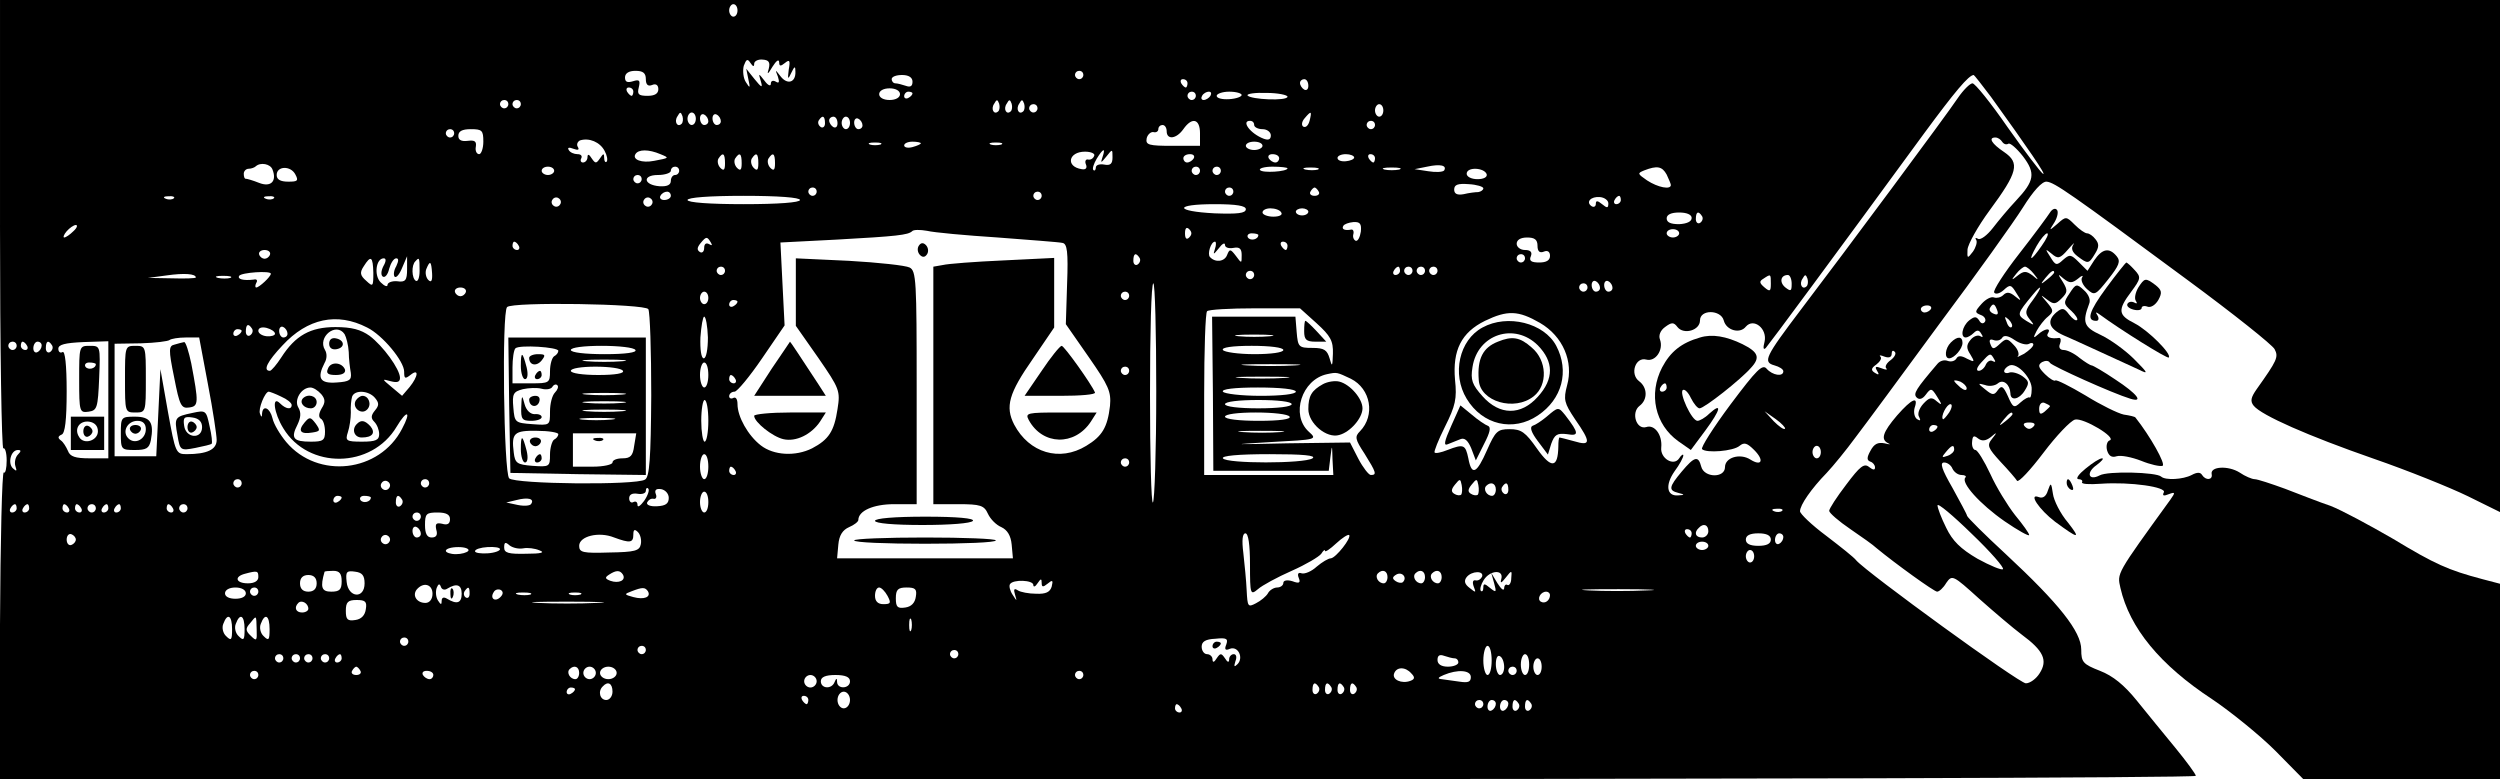<?xml version="1.0" standalone="no"?>
<!DOCTYPE svg PUBLIC "-//W3C//DTD SVG 20010904//EN"
 "http://www.w3.org/TR/2001/REC-SVG-20010904/DTD/svg10.dtd">
<svg version="1.0" xmlns="http://www.w3.org/2000/svg"
 width="600pt" height="187pt" viewBox="0 0 600 187"
 preserveAspectRatio="xMidYMid meet">

<g transform="translate(0,187) scale(0.1,-0.1)"
fill="#000000" stroke="none">
<path d="M0 1329 c0 -297 4 -538 8 -535 4 2 8 -10 8 -29 0 -19 -3 -32 -7 -29
-4 2 -8 -162 -9 -366 l0 -370 2635 0 c1449 0 2635 3 2635 8 0 4 -22 34 -49 67
-27 33 -69 84 -93 114 -30 37 -57 59 -88 71 -41 16 -45 21 -45 51 0 43 -53
110 -181 229 -51 47 -92 88 -93 92 0 3 -17 34 -35 67 -26 45 -31 61 -20 61 8
0 17 -7 20 -15 4 -8 13 -15 22 -15 8 0 12 -3 9 -6 -12 -12 35 -64 94 -105 32
-22 59 -37 59 -33 0 4 -15 25 -34 48 -18 23 -45 67 -59 98 -15 32 -31 58 -36
58 -5 0 -9 9 -8 19 1 15 4 17 14 9 9 -7 18 -7 31 3 15 13 16 12 3 -4 -13 -16
-10 -22 20 -55 19 -20 37 -41 40 -46 4 -4 32 26 63 67 31 41 65 77 76 80 20 5
102 -44 83 -50 -6 -2 -9 -13 -6 -24 4 -13 11 -18 23 -14 10 3 36 -2 59 -11 22
-9 45 -14 51 -12 9 3 -30 72 -65 116 -1 2 -14 5 -28 7 -14 3 -55 23 -92 46
-37 22 -69 38 -72 36 -2 -3 -14 4 -25 15 -16 16 -18 22 -7 29 8 4 16 4 19 -2
6 -8 150 -73 193 -86 33 -10 16 12 -36 46 -28 19 -54 34 -57 34 -3 0 -16 8
-29 18 -13 11 -30 19 -38 19 -9 0 -13 6 -9 15 3 8 2 14 -2 14 -20 -3 -33 2
-27 11 9 14 -8 12 -24 -3 -11 -10 -12 -8 -3 9 6 11 18 27 27 34 14 12 14 15
-2 34 -17 20 -17 20 0 7 16 -12 20 -12 35 3 14 14 15 19 3 39 -13 20 -13 21 2
8 14 -11 20 -11 34 0 9 8 14 9 10 3 -4 -6 2 -19 12 -28 18 -16 20 -15 51 24
26 33 30 43 20 55 -18 22 -35 18 -54 -10 l-16 -25 -21 21 c-19 19 -22 19 -38
5 -15 -14 -18 -13 -30 7 -13 20 -13 21 3 8 15 -13 20 -12 39 10 12 14 18 19
13 12 -6 -9 -3 -18 10 -28 25 -19 27 -19 42 6 10 16 10 24 1 35 -6 8 -15 14
-20 14 -5 0 -18 9 -30 21 -20 20 -21 20 -41 2 -21 -18 -21 -18 -7 4 7 12 10
26 5 30 -4 4 -11 1 -16 -7 -5 -8 -38 -53 -74 -99 -36 -46 -63 -88 -60 -93 3
-5 13 -3 23 6 15 14 18 13 30 -7 13 -20 13 -21 -3 -8 -12 10 -20 11 -28 3 -6
-6 -16 -8 -22 -6 -7 3 -20 -4 -30 -15 -17 -19 -17 -21 -2 -27 9 -3 13 -11 10
-16 -4 -6 -10 -5 -14 3 -7 10 -11 10 -24 0 -17 -14 -22 -41 -8 -41 4 0 13 5
19 11 8 8 13 7 18 -2 5 -7 4 -10 -2 -6 -6 4 -17 0 -24 -9 -10 -12 -10 -20 0
-35 11 -18 10 -19 -8 -10 -14 8 -22 8 -26 0 -4 -6 -13 -8 -21 -5 -8 3 -18 0
-24 -7 -52 -61 -59 -72 -50 -81 6 -6 14 -4 22 7 12 16 14 16 27 -5 13 -20 12
-22 -1 -11 -12 11 -18 9 -32 -6 -10 -11 -15 -25 -10 -32 4 -8 3 -10 -5 -5 -6
4 -9 16 -6 27 10 29 -6 23 -42 -18 -35 -41 -40 -58 -21 -67 7 -3 3 -3 -9 0
-16 3 -25 -1 -34 -18 -9 -16 -9 -23 0 -26 6 -2 11 -8 11 -14 0 -7 -5 -6 -14 1
-12 10 -22 2 -55 -42 -23 -30 -41 -58 -41 -63 0 -5 23 -25 51 -44 28 -19 56
-39 62 -45 46 -38 139 -105 146 -105 5 0 15 9 22 21 14 20 16 19 79 -38 36
-32 82 -71 102 -86 53 -39 63 -62 43 -93 -8 -13 -23 -24 -33 -24 -16 0 -382
266 -407 295 -5 7 -38 33 -72 59 -35 26 -63 53 -63 59 0 15 27 54 64 92 16 17
47 55 69 85 23 30 113 152 201 272 89 119 179 245 201 280 25 40 46 63 57 62
19 -2 54 -26 338 -236 110 -81 204 -156 209 -166 10 -19 6 -27 -43 -96 -14
-20 -16 -29 -7 -40 19 -23 130 -72 288 -127 81 -28 183 -69 226 -90 l77 -38 0
614 0 615 -3000 0 -3000 0 0 -541z m1770 516 c0 -8 -4 -15 -10 -15 -5 0 -10 7
-10 15 0 8 5 15 10 15 6 0 10 -7 10 -15z m40 -128 c0 6 9 11 20 10 15 -1 19
-6 15 -22 -5 -15 -2 -14 9 5 9 14 15 19 16 11 0 -10 3 -11 14 -2 11 9 13 6 9
-16 -3 -24 -2 -25 6 -8 8 17 10 17 10 3 1 -26 -19 -32 -35 -12 -14 18 -14 18
-7 0 4 -13 3 -17 -5 -12 -7 4 -12 2 -12 -5 0 -7 -7 -4 -15 7 -15 19 -15 19 -9
-1 5 -17 2 -16 -15 5 l-20 25 5 -25 c5 -22 4 -23 -6 -7 -6 9 -8 27 -5 39 6 16
9 18 16 7 6 -9 9 -10 9 -2z m-260 -37 c0 -13 5 -18 15 -14 9 4 15 0 15 -10 0
-11 -9 -16 -26 -16 -22 0 -25 4 -21 20 4 17 2 20 -14 15 -13 -4 -19 -2 -19 9
0 10 9 16 25 16 18 0 25 -5 25 -20z m1050 10 c0 -5 -4 -10 -10 -10 -5 0 -10 5
-10 10 0 6 5 10 10 10 6 0 10 -4 10 -10z m-410 -16 c0 -11 -5 -14 -16 -10 -9
3 -20 6 -25 6 -5 0 -9 5 -9 10 0 6 11 10 25 10 16 0 25 -6 25 -16z m2588 -36
c88 -122 136 -192 125 -185 -6 4 -44 54 -85 112 -40 58 -78 105 -84 105 -6 0
-22 -16 -35 -35 -28 -42 -271 -369 -376 -507 -87 -115 -93 -127 -64 -135 11
-3 21 -9 21 -14 0 -14 -26 -10 -40 6 -10 12 -24 -2 -87 -86 -41 -55 -72 -104
-68 -107 10 -10 75 -5 90 8 11 9 18 7 35 -10 25 -25 18 -40 -9 -23 -25 16 -61
5 -61 -18 0 -27 -50 -26 -57 1 -7 27 -16 25 -47 -12 -31 -37 -32 -45 -8 -51
16 -4 16 -5 -1 -6 -27 -2 -31 25 -8 58 12 16 21 33 21 38 0 4 -5 1 -10 -7 -13
-20 -46 0 -43 26 3 30 -16 56 -36 49 -24 -7 -37 35 -16 51 20 15 19 44 -1 59
-23 17 -9 59 17 52 22 -6 42 23 33 48 -4 10 1 22 12 30 16 12 21 12 30 0 15
-19 54 -8 54 16 0 27 50 26 57 0 6 -24 39 -33 53 -15 19 22 52 -5 45 -36 -4
-15 -3 -21 3 -15 8 9 165 221 380 515 73 99 107 140 119 140 1 0 20 -24 41
-52z m-1928 32 c0 -5 -2 -10 -4 -10 -3 0 -8 5 -11 10 -3 6 -1 10 4 10 6 0 11
-4 11 -10z m290 -6 c0 -8 -4 -12 -10 -9 -5 3 -10 10 -10 16 0 5 5 9 10 9 6 0
10 -7 10 -16z m-1620 -14 c0 -5 -2 -10 -4 -10 -3 0 -8 5 -11 10 -3 6 -1 10 4
10 6 0 11 -4 11 -10z m640 -6 c0 -8 -10 -14 -25 -14 -15 0 -25 6 -25 14 0 8
10 14 25 14 15 0 25 -6 25 -14z m30 2 c0 -3 -4 -8 -10 -11 -5 -3 -10 -1 -10 4
0 6 5 11 10 11 6 0 10 -2 10 -4z m680 -6 c0 -5 -4 -10 -10 -10 -5 0 -10 5 -10
10 0 6 5 10 10 10 6 0 10 -4 10 -10z m35 0 c-3 -5 -11 -10 -16 -10 -6 0 -7 5
-4 10 3 6 11 10 16 10 6 0 7 -4 4 -10z m75 2 c0 -4 -13 -9 -30 -10 -16 -1 -30
2 -30 8 0 5 14 10 30 10 17 0 30 -4 30 -8z m110 -4 c0 -11 -89 -7 -96 3 -2 4
18 7 46 6 27 0 50 -5 50 -9z m-1870 -18 c0 -5 -4 -10 -10 -10 -5 0 -10 5 -10
10 0 6 5 10 10 10 6 0 10 -4 10 -10z m30 0 c0 -5 -4 -10 -10 -10 -5 0 -10 5
-10 10 0 6 5 10 10 10 6 0 10 -4 10 -10z m1146 -17 c-10 -10 -19 5 -10 18 6
11 8 11 12 0 2 -7 1 -15 -2 -18z m30 0 c-10 -10 -19 5 -10 18 6 11 8 11 12 0
2 -7 1 -15 -2 -18z m30 0 c-10 -10 -19 5 -10 18 6 11 8 11 12 0 2 -7 1 -15 -2
-18z m34 7 c0 -5 -4 -10 -10 -10 -5 0 -10 5 -10 10 0 6 5 10 10 10 6 0 10 -4
10 -10z m830 -5 c0 -8 -4 -15 -10 -15 -5 0 -10 7 -10 15 0 8 5 15 10 15 6 0
10 -7 10 -15z m-1684 -32 c-10 -10 -19 5 -10 18 6 11 8 11 12 0 2 -7 1 -15 -2
-18z m34 12 c0 -8 -4 -15 -10 -15 -5 0 -10 7 -10 15 0 8 5 15 10 15 6 0 10 -7
10 -15z m30 -6 c0 -5 -4 -9 -10 -9 -5 0 -10 7 -10 16 0 8 5 12 10 9 6 -3 10
-10 10 -16z m30 0 c0 -5 -4 -9 -10 -9 -5 0 -10 7 -10 16 0 8 5 12 10 9 6 -3
10 -10 10 -16z m1413 1 c-3 -11 -9 -17 -15 -14 -5 3 -4 12 3 20 16 19 18 18
12 -6z m-1163 -6 c0 -8 -5 -12 -10 -9 -6 4 -8 11 -5 16 9 14 15 11 15 -7z m30
0 c0 -8 -4 -12 -10 -9 -5 3 -10 10 -10 16 0 5 5 9 10 9 6 0 10 -7 10 -16z m30
1 c0 -8 -4 -15 -10 -15 -5 0 -10 7 -10 15 0 8 5 15 10 15 6 0 10 -7 10 -15z
m30 -6 c0 -5 -4 -9 -10 -9 -5 0 -10 7 -10 16 0 8 5 12 10 9 6 -3 10 -10 10
-16z m810 -19 l0 -30 -66 0 c-57 0 -65 2 -62 18 2 9 10 16 16 15 7 -2 12 2 12
7 0 6 5 10 10 10 6 0 10 -7 10 -15 0 -21 23 -19 40 5 21 30 40 25 40 -10z
m130 20 c0 -5 9 -10 20 -10 11 0 20 -7 20 -15 0 -10 -6 -12 -17 -8 -32 12 -55
43 -33 43 6 0 10 -4 10 -10z m290 0 c0 -5 -4 -10 -10 -10 -5 0 -10 5 -10 10 0
6 5 10 10 10 6 0 10 -4 10 -10z m-2210 -20 c0 -5 -4 -10 -10 -10 -5 0 -10 5
-10 10 0 6 5 10 10 10 6 0 10 -4 10 -10z m70 -20 c0 -16 -5 -30 -10 -30 -6 0
-10 8 -8 18 2 13 -3 16 -19 14 -16 -2 -23 2 -23 12 0 11 9 16 30 16 27 0 30
-3 30 -30z m291 -22 c6 -11 8 -22 5 -26 -3 -3 -6 1 -6 9 0 12 -2 11 -10 -1 -9
-13 -11 -13 -20 0 -6 10 -10 11 -10 3 0 -7 -5 -13 -11 -13 -5 0 -7 5 -4 10 3
6 -1 10 -9 10 -8 0 -18 4 -21 10 -4 6 1 7 11 3 11 -4 15 -3 11 4 -4 6 -1 13 5
16 22 7 48 -4 59 -25z m3354 22 c4 -6 10 -8 15 -5 4 3 20 -11 35 -30 31 -41
28 -59 -17 -107 -17 -18 -42 -48 -55 -65 -14 -18 -30 -30 -36 -26 -5 3 -8 2
-4 -3 3 -5 -1 -18 -8 -28 -13 -17 -14 -17 -13 5 1 13 25 56 53 94 68 92 73
114 35 140 -30 20 -39 35 -21 35 6 0 13 -5 16 -10z m-2692 -7 c-7 -2 -19 -2
-25 0 -7 3 -2 5 12 5 14 0 19 -2 13 -5z m97 3 c0 -2 -9 -6 -20 -9 -11 -3 -20
-1 -20 4 0 5 9 9 20 9 11 0 20 -2 20 -4z m193 -3 c-7 -2 -19 -2 -25 0 -7 3 -2
5 12 5 14 0 19 -2 13 -5z m627 -3 c0 -5 -9 -10 -20 -10 -11 0 -20 5 -20 10 0
6 9 10 20 10 11 0 20 -4 20 -10z m-1445 -20 c22 -9 22 -9 -15 -16 -30 -6 -53
3 -45 16 7 12 32 12 60 0z m1041 -4 c-2 -6 -8 -10 -14 -9 -6 2 -9 -4 -6 -11 4
-9 0 -14 -10 -12 -39 6 -32 42 8 42 15 0 25 -5 22 -10z m20 -3 c-5 -15 -4 -15
9 1 15 19 15 19 15 -2 0 -15 -5 -20 -20 -17 -11 2 -20 -1 -20 -7 0 -6 -3 -9
-6 -6 -3 3 1 15 8 27 16 26 22 27 14 4z m-906 -15 c0 -16 -3 -19 -11 -11 -6 6
-8 16 -5 22 11 17 16 13 16 -11z m40 0 c0 -16 -3 -19 -11 -11 -6 6 -8 16 -5
22 11 17 16 13 16 -11z m40 0 c0 -16 -3 -19 -11 -11 -6 6 -8 16 -5 22 11 17
16 13 16 -11z m40 0 c0 -16 -3 -19 -11 -11 -6 6 -8 16 -5 22 11 17 16 13 16
-11z m1005 12 c-3 -5 -10 -10 -16 -10 -5 0 -9 5 -9 10 0 6 7 10 16 10 8 0 12
-4 9 -10z m205 0 c0 -5 -4 -10 -9 -10 -6 0 -13 5 -16 10 -3 6 1 10 9 10 9 0
16 -4 16 -10z m180 2 c0 -4 -9 -8 -20 -9 -11 -1 -20 2 -20 8 0 5 9 9 20 9 11
0 20 -4 20 -8z m50 -2 c0 -5 -2 -10 -4 -10 -3 0 -8 5 -11 10 -3 6 -1 10 4 10
6 0 11 -4 11 -10z m-2646 -27 c11 -28 -4 -43 -32 -32 -15 6 -29 10 -32 10 -3
-1 -5 5 -5 12 0 6 5 12 12 12 6 0 14 3 17 6 11 10 35 6 40 -8z m2812 -2 c-3
-4 -20 -5 -38 -2 l-33 5 30 6 c32 7 48 3 41 -9z m-2757 -10 c8 -15 5 -17 -17
-17 -19 0 -28 5 -28 16 0 22 34 23 45 1z m621 9 c0 -5 -7 -10 -15 -10 -8 0
-15 5 -15 10 0 6 7 10 15 10 8 0 15 -4 15 -10z m300 0 c0 -5 -4 -10 -10 -10
-5 0 -10 -6 -10 -14 0 -10 -9 -14 -27 -13 -39 3 -42 27 -4 27 17 0 31 5 31 10
0 6 5 10 10 10 6 0 10 -4 10 -10z m1250 0 c0 -5 -4 -10 -10 -10 -5 0 -10 5
-10 10 0 6 5 10 10 10 6 0 10 -4 10 -10z m50 0 c0 -5 -4 -10 -10 -10 -5 0 -10
5 -10 10 0 6 5 10 10 10 6 0 10 -4 10 -10z m160 6 c0 -8 -61 -12 -66 -4 -3 4
11 8 30 8 20 0 36 -2 36 -4z m73 -3 c-7 -2 -21 -2 -30 0 -10 3 -4 5 12 5 17 0
24 -2 18 -5z m195 0 c-10 -2 -26 -2 -35 0 -10 3 -2 5 17 5 19 0 27 -2 18 -5z
m210 -11 c2 -7 -7 -12 -22 -12 -15 0 -26 6 -26 13 0 17 42 15 48 -1z m432 -1
c5 -11 10 -22 10 -25 0 -12 -31 -6 -57 11 -23 16 -24 17 -7 24 31 12 43 10 54
-10z m-2460 -11 c0 -5 -4 -10 -10 -10 -5 0 -10 5 -10 10 0 6 5 10 10 10 6 0
10 -4 10 -10z m2020 -22 c0 -4 -6 -8 -12 -9 -7 0 -23 -2 -35 -5 -16 -3 -23 1
-23 11 0 12 9 15 35 13 19 -1 35 -6 35 -10z m-1600 -8 c0 -5 -4 -10 -10 -10
-5 0 -10 5 -10 10 0 6 5 10 10 10 6 0 10 -4 10 -10z m1000 0 c0 -5 -4 -10 -10
-10 -5 0 -10 5 -10 10 0 6 5 10 10 10 6 0 10 -4 10 -10z m205 0 c3 -5 -1 -10
-10 -10 -9 0 -13 5 -10 10 3 6 8 10 10 10 2 0 7 -4 10 -10z m-1555 -10 c0 -5
-7 -10 -16 -10 -8 0 -12 5 -9 10 3 6 10 10 16 10 5 0 9 -4 9 -10z m890 0 c0
-5 -4 -10 -10 -10 -5 0 -10 5 -10 10 0 6 5 10 10 10 6 0 10 -4 10 -10z m-2083
-6 c-3 -3 -12 -4 -19 -1 -8 3 -5 6 6 6 11 1 17 -2 13 -5z m240 0 c-3 -3 -12
-4 -19 -1 -8 3 -5 6 6 6 11 1 17 -2 13 -5z m687 -15 c-3 -5 -10 -7 -15 -3 -5
3 -7 10 -3 15 3 5 10 7 15 3 5 -3 7 -10 3 -15z m220 0 c-3 -5 -10 -7 -15 -3
-5 3 -7 10 -3 15 3 5 10 7 15 3 5 -3 7 -10 3 -15z m356 11 c0 -6 -52 -10 -135
-10 -83 0 -135 4 -135 10 0 6 52 10 135 10 83 0 135 -4 135 -10z m1940 -8 c0
-12 -3 -12 -15 -2 -11 9 -15 9 -15 1 0 -7 -5 -9 -10 -6 -15 10 -2 24 20 22 11
-1 20 -8 20 -15z m30 8 c0 -5 -5 -10 -11 -10 -5 0 -7 5 -4 10 3 6 8 10 11 10
2 0 4 -4 4 -10z m-900 -22 c0 -10 -20 -12 -75 -10 -97 5 -98 22 0 22 53 0 75
-4 75 -12z m85 -8 c4 -6 -5 -10 -19 -10 -14 0 -26 5 -26 10 0 6 9 10 19 10 11
0 23 -4 26 -10z m65 2 c0 -5 -7 -9 -15 -9 -8 0 -15 4 -15 9 0 4 7 8 15 8 8 0
15 -4 15 -8z m920 -15 c0 -9 -12 -14 -30 -15 -20 0 -30 4 -30 14 0 9 11 14 30
14 18 0 30 -5 30 -13z m25 4 c3 -5 1 -12 -5 -16 -5 -3 -10 1 -10 9 0 18 6 21
15 7z m-819 -37 c-2 -13 -7 -23 -12 -22 -5 2 -8 9 -6 16 2 7 -1 12 -5 11 -16
-3 -24 1 -19 9 2 4 13 8 24 9 16 1 20 -4 18 -23z m-3090 1 c-8 -8 -18 -15 -22
-15 -3 0 -1 7 6 15 7 8 17 15 22 15 5 0 3 -7 -6 -15z m2678 -15 c-6 -6 -10 -3
-10 10 0 13 4 16 10 10 7 -7 7 -13 0 -20z m-459 0 c77 -6 147 -11 155 -13 11
-2 14 -20 11 -99 l-3 -96 55 -79 c48 -69 54 -83 51 -117 -6 -52 -19 -73 -57
-96 -64 -39 -137 -17 -173 51 -22 43 -13 75 45 158 l51 75 0 83 0 84 -122 -6
c-68 -3 -133 -8 -145 -11 l-23 -4 0 -285 0 -285 60 0 c53 0 62 -3 71 -23 6
-13 20 -27 32 -32 15 -7 23 -21 25 -42 l3 -33 -211 0 -211 0 3 33 c2 22 10 35
26 42 12 5 22 13 22 17 0 22 36 38 86 38 l54 0 0 280 c0 256 -1 280 -17 288
-10 5 -75 12 -145 16 l-128 6 0 -81 0 -81 54 -77 c51 -74 53 -79 46 -123 -8
-53 -21 -73 -61 -94 -40 -20 -92 -17 -123 7 -31 24 -56 69 -56 99 0 12 -4 18
-10 15 -5 -3 -10 -1 -10 4 0 6 6 11 13 11 6 0 36 36 66 80 l54 79 -5 99 -5
100 136 7 c144 8 170 11 180 20 3 4 19 4 36 1 16 -4 93 -11 170 -16z m1635 10
c0 -5 -7 -10 -15 -10 -8 0 -15 5 -15 10 0 6 7 10 15 10 8 0 15 -4 15 -10z
m-1010 -4 c0 -11 -19 -15 -25 -6 -3 5 1 10 9 10 9 0 16 -2 16 -4z m1880 -26
c-27 -39 -34 -39 -12 0 9 16 21 30 25 30 5 0 -1 -13 -13 -30z m-3194 8 c4 -7
3 -8 -4 -4 -7 4 -12 1 -12 -9 0 -9 -5 -13 -10 -10 -8 5 -7 11 1 21 14 17 16
17 25 2z m1984 -8 c0 -13 5 -18 15 -14 9 4 15 0 15 -10 0 -11 -9 -16 -26 -16
-19 0 -25 4 -20 15 4 10 -1 15 -14 15 -11 0 -20 7 -20 15 0 9 9 15 25 15 18 0
25 -5 25 -20z m-2445 0 c3 -5 1 -10 -4 -10 -6 0 -11 5 -11 10 0 6 2 10 4 10 3
0 8 -4 11 -10z m1671 -7 c-5 -15 -4 -15 9 1 8 11 15 15 15 8 0 -6 9 -9 20 -7
15 3 20 -2 20 -17 0 -21 0 -21 -14 -2 -13 17 -15 17 -21 2 -6 -16 -28 -19 -41
-5 -7 7 2 37 12 37 3 0 3 -8 0 -17z m174 7 c0 -5 -2 -10 -4 -10 -3 0 -8 5 -11
10 -3 6 -1 10 4 10 6 0 11 -4 11 -10z m-2442 -21 c-2 -6 -8 -10 -13 -10 -5 0
-11 4 -13 10 -2 6 4 11 13 11 9 0 15 -5 13 -11z m2087 -8 c3 -5 1 -12 -5 -16
-5 -3 -10 1 -10 9 0 18 6 21 15 7z m925 -1 c0 -5 -4 -10 -10 -10 -5 0 -10 5
-10 10 0 6 5 10 10 10 6 0 10 -4 10 -10z m-2764 -35 c0 -33 -1 -34 -17 -19
-15 13 -16 20 -6 35 17 27 22 24 23 -16z m24 16 c-6 -12 -6 -22 -1 -25 5 -3
12 5 15 19 4 14 11 25 17 25 6 0 6 -6 0 -19 -6 -10 -7 -21 -4 -25 4 -4 12 6
18 21 l12 28 0 -31 c0 -27 -4 -32 -24 -29 -12 1 -23 -3 -23 -9 0 -5 -7 -3 -16
6 -17 16 -12 58 7 58 6 0 6 -7 -1 -19z m87 -11 c0 -16 -4 -27 -9 -24 -10 6
-11 38 -1 47 9 10 10 10 10 -23z m30 -6 c1 -18 -2 -23 -9 -16 -6 6 -8 18 -5
26 9 22 12 20 14 -10z m703 6 c0 -5 -4 -10 -10 -10 -5 0 -10 5 -10 10 0 6 5
10 10 10 6 0 10 -4 10 -10z m1620 0 c0 -5 -5 -10 -11 -10 -5 0 -7 5 -4 10 3 6
8 10 11 10 2 0 4 -4 4 -10z m30 0 c0 -5 -4 -10 -10 -10 -5 0 -10 5 -10 10 0 6
5 10 10 10 6 0 10 -4 10 -10z m30 0 c0 -5 -4 -10 -10 -10 -5 0 -10 5 -10 10 0
6 5 10 10 10 6 0 10 -4 10 -10z m30 0 c0 -5 -4 -10 -10 -10 -5 0 -10 5 -10 10
0 6 5 10 10 10 6 0 10 -4 10 -10z m1431 -7 c13 -16 12 -17 -3 -4 -15 11 -21
11 -35 0 -16 -13 -17 -12 -4 4 7 9 17 17 21 17 4 0 14 -8 21 -17z m-4411 -9
c0 -2 -26 -3 -57 -2 l-58 1 45 6 c42 6 70 4 70 -5z m180 9 c0 -7 -28 -33 -35
-33 -3 0 -3 5 0 11 4 6 1 10 -6 8 -25 -3 -40 1 -35 9 5 8 76 13 76 5z m2360
-3 c0 -5 -4 -10 -10 -10 -5 0 -10 5 -10 10 0 6 5 10 10 10 6 0 10 -4 10 -10z
m1920 6 c0 -2 -8 -10 -17 -17 -16 -13 -17 -12 -4 4 13 16 21 21 21 13z m-4377
-13 c-7 -2 -21 -2 -30 0 -10 3 -4 5 12 5 17 0 24 -2 18 -5z m3697 -14 c0 -18
-2 -20 -15 -9 -13 11 -13 15 -3 21 18 12 18 12 18 -12z m50 0 c0 -18 -2 -19
-15 -9 -15 12 -12 30 6 30 5 0 9 -10 9 -21z m36 -6 c-10 -10 -19 5 -10 18 6
11 8 11 12 0 2 -7 1 -15 -2 -18z m-496 -4 c0 -5 -4 -9 -10 -9 -5 0 -10 7 -10
16 0 8 5 12 10 9 6 -3 10 -10 10 -16z m30 0 c0 -5 -4 -9 -10 -9 -5 0 -10 7
-10 16 0 8 5 12 10 9 6 -3 10 -10 10 -16z m-1095 -248 c0 -143 -4 -263 -8
-267 -4 -4 -7 113 -7 259 0 147 3 267 8 267 4 0 7 -117 7 -259z m1035 249 c0
-5 -4 -10 -10 -10 -5 0 -10 5 -10 10 0 6 5 10 10 10 6 0 10 -4 10 -10z m-2692
-11 c-2 -6 -8 -10 -13 -10 -5 0 -11 4 -13 10 -2 6 4 11 13 11 9 0 15 -5 13
-11z m3761 -19 c-19 -25 -20 -31 -8 -46 13 -16 12 -16 -8 -4 -23 15 -23 16 16
63 23 28 23 19 0 -13z m-3179 5 c0 -8 -4 -15 -10 -15 -5 0 -10 7 -10 15 0 8 5
15 10 15 6 0 10 -7 10 -15z m1010 5 c0 -5 -4 -10 -10 -10 -5 0 -10 5 -10 10 0
6 5 10 10 10 6 0 10 -4 10 -10z m-940 -14 c0 -3 -4 -8 -10 -11 -5 -3 -10 -1
-10 4 0 6 5 11 10 11 6 0 10 -2 10 -4z m-214 -18 c4 -7 7 -100 7 -207 -1 -150
-4 -196 -15 -202 -21 -14 -312 -11 -326 3 -13 13 -18 399 -5 411 12 13 331 8
339 -5z m3078 0 c-3 -4 -9 -8 -15 -8 -5 0 -9 4 -9 8 0 5 7 9 15 9 8 0 12 -4 9
-9z m159 -2 c4 -10 1 -13 -8 -9 -8 3 -12 9 -9 14 7 12 11 11 17 -5z m-1633
-32 c33 -30 40 -42 39 -73 -1 -31 -2 -33 -8 -11 -6 20 -13 25 -41 25 -33 0
-35 2 -38 38 l-3 37 -100 0 -100 0 2 -185 1 -185 139 0 138 0 4 33 c4 31 4 31
5 -5 l2 -38 -155 0 -155 0 0 193 c0 107 3 197 7 200 3 4 55 7 115 7 l108 0 40
-36z m536 1 c55 -32 81 -93 65 -150 -9 -34 -7 -42 19 -81 39 -56 38 -65 -2
-53 -18 5 -34 9 -35 9 -2 0 -3 -10 -3 -22 -1 -52 -17 -53 -51 -5 -28 40 -38
47 -66 47 -29 0 -34 -5 -54 -50 -25 -57 -37 -63 -45 -20 -7 33 -11 35 -50 20
-15 -6 -29 -9 -31 -6 -2 2 9 30 25 62 25 50 29 67 24 113 -6 70 15 113 72 141
54 26 80 25 132 -5z m-2815 -11 c37 -18 89 -81 89 -106 0 -17 2 -18 15 -8 21
17 19 -3 -2 -29 l-18 -21 -25 21 c-24 20 -24 20 -2 14 15 -4 22 -2 22 8 0 21
-41 77 -73 101 -21 15 -43 21 -82 21 -60 0 -96 -20 -130 -73 -11 -17 -23 -31
-27 -32 -18 0 -6 23 30 61 60 65 131 80 203 43z m818 -24 c0 -28 -4 -50 -10
-50 -6 0 -9 21 -8 50 2 28 6 50 9 50 4 0 8 -22 9 -50z m3129 25 c-3 -3 -9 2
-12 12 -6 14 -5 15 5 6 7 -7 10 -15 7 -18z m-4223 -4 c3 -5 1 -12 -5 -16 -5
-3 -10 1 -10 9 0 18 6 21 15 7z m55 -12 c0 -4 -9 -7 -20 -6 -11 1 -20 7 -20
13 0 7 8 10 20 7 11 -3 20 -9 20 -14z m30 0 c0 -5 -4 -9 -10 -9 -5 0 -10 7
-10 16 0 8 5 12 10 9 6 -3 10 -10 10 -16z m-110 7 c0 -3 -4 -8 -10 -11 -5 -3
-10 -1 -10 4 0 6 5 11 10 11 6 0 10 -2 10 -4z m247 -8 c4 -7 9 -26 10 -43 0
-16 3 -39 5 -50 2 -17 -3 -21 -34 -23 -40 -3 -48 10 -29 47 6 10 6 23 1 31
-19 31 27 68 47 38z m2221 -5 c-21 -2 -55 -2 -75 0 -21 2 -4 4 37 4 41 0 58
-2 38 -4z m1822 -18 c5 3 10 2 10 -2 0 -5 -10 -14 -22 -22 -13 -7 -20 -10 -15
-6 4 5 0 17 -10 27 -15 16 -18 17 -33 3 -15 -14 -18 -14 -23 -1 -4 10 -1 13 7
10 8 -3 17 -1 21 5 4 7 14 6 30 -5 13 -9 29 -13 35 -9z m-4371 -97 c12 -62 21
-123 21 -134 0 -23 -23 -34 -72 -34 -26 0 -27 3 -45 102 l-18 102 -5 -105 -5
-104 -50 0 -50 0 0 135 0 135 63 1 c35 1 66 5 69 8 4 3 21 6 39 6 l32 0 21
-112z m-459 92 c0 -5 -4 -10 -10 -10 -5 0 -10 5 -10 10 0 6 5 10 10 10 6 0 10
-4 10 -10z m25 0 c3 -5 1 -10 -4 -10 -6 0 -11 5 -11 10 0 6 2 10 4 10 3 0 8
-4 11 -10z m35 1 c0 -6 -4 -13 -10 -16 -5 -3 -10 1 -10 9 0 9 5 16 10 16 6 0
10 -4 10 -9z m25 0 c3 -5 1 -12 -5 -16 -5 -3 -10 1 -10 9 0 18 6 21 15 7z
m135 -130 l0 -141 -45 0 c-34 0 -47 4 -52 18 -4 9 -11 21 -17 25 -8 6 -7 10 2
14 8 3 12 34 12 104 0 64 -4 98 -10 94 -5 -3 -10 0 -10 8 0 10 16 14 60 16
l60 2 0 -140z m2820 119 c0 -6 -30 -10 -69 -10 -39 0 -73 5 -76 10 -4 6 22 10
69 10 44 0 76 -4 76 -10z m1458 -24 c-10 -7 -15 -16 -11 -20 4 -4 -1 -4 -11 0
-15 6 -17 4 -11 -6 6 -9 4 -11 -5 -5 -10 6 -10 11 3 20 9 7 14 15 10 19 -4 4
0 4 10 0 11 -4 17 -1 17 7 0 7 3 9 7 5 5 -4 0 -13 -9 -20z m248 2 c4 -6 3 -8
-3 -5 -6 4 -13 0 -17 -8 -3 -8 -11 -15 -17 -15 -7 0 -5 8 6 20 21 23 22 24 31
8z m-3086 -38 c0 -16 -4 -30 -10 -30 -5 0 -10 14 -10 30 0 17 5 30 10 30 6 0
10 -13 10 -30z m1408 23 c-32 -2 -84 -2 -115 0 -32 2 -6 3 57 3 63 0 89 -1 58
-3z m1768 -58 c0 -13 -3 -21 -5 -19 -2 2 -12 -3 -22 -12 -15 -14 -18 -13 -30
15 -11 24 -15 27 -24 15 -9 -13 -13 -13 -30 1 -19 15 -19 16 -1 11 10 -4 24
-2 31 4 13 11 29 -3 30 -24 0 -19 21 -15 34 6 12 19 11 23 -5 35 -10 7 -24 11
-31 9 -7 -3 -13 -1 -13 3 0 5 6 11 13 14 19 7 55 -32 53 -58z m-2166 45 c0 -5
-4 -10 -10 -10 -5 0 -10 5 -10 10 0 6 5 10 10 10 6 0 10 -4 10 -10z m532 -19
c48 -24 59 -88 22 -126 -13 -13 -12 -19 11 -54 28 -45 30 -51 15 -51 -5 0 -19
18 -30 39 l-20 39 -152 -2 c-134 -3 -139 -3 -39 3 112 6 113 6 92 25 -44 40
-17 125 44 138 24 5 23 5 57 -11z m-1477 -1 c3 -5 1 -10 -4 -10 -6 0 -11 5
-11 10 0 6 2 10 4 10 3 0 8 -4 11 -10z m1318 3 c-29 -2 -77 -2 -105 0 -29 2
-6 3 52 3 58 0 81 -1 53 -3z m1637 -25 c0 -6 -6 -5 -15 2 -8 7 -15 14 -15 16
0 2 7 1 15 -2 8 -4 15 -11 15 -16z m-3949 -14 c10 -12 10 -20 1 -34 -7 -12 -8
-21 -2 -25 6 -3 10 -17 10 -31 0 -21 -5 -24 -34 -24 -42 0 -49 8 -32 41 8 17
9 29 2 41 -11 18 7 48 29 48 7 0 18 -7 26 -16z m2339 6 c0 -6 -35 -10 -84 -10
-47 0 -88 5 -91 10 -4 6 27 10 84 10 54 0 91 -4 91 -10z m-2435 -12 c14 -6 25
-15 25 -20 0 -12 -14 -10 -28 4 -20 20 -15 -23 8 -60 60 -99 212 -97 272 4 25
42 36 38 13 -5 -54 -105 -202 -122 -278 -32 -15 18 -30 43 -33 57 -6 25 -23
33 -25 12 0 -10 -2 -10 -5 -1 -5 11 12 53 21 53 2 0 16 -5 30 -12z m225 -3
c10 -12 10 -18 0 -30 -10 -12 -10 -19 -2 -27 7 -7 12 -20 12 -30 0 -14 -8 -18
-41 -18 -38 0 -41 2 -34 23 4 12 7 33 7 47 -1 14 1 31 3 38 6 17 40 15 55 -3z
m800 -55 c0 -27 -4 -50 -9 -50 -4 0 -8 23 -8 50 0 28 4 50 8 50 5 0 9 -22 9
-50z m1400 40 c0 -6 -33 -10 -80 -10 -47 0 -80 4 -80 10 0 6 33 10 80 10 47 0
80 -4 80 -10z m1820 -5 c0 -1 -6 -7 -13 -13 -10 -8 -13 -6 -13 7 0 11 6 17 13
14 7 -3 13 -6 13 -8z m-242 -15 c-7 -10 -14 -18 -15 -16 -6 6 9 36 18 36 5 0
4 -9 -3 -20z m-1583 -10 c4 -6 -23 -10 -74 -10 -47 0 -81 4 -81 10 0 6 31 10
74 10 41 0 78 -4 81 -10z m1189 -29 c-3 -3 -15 6 -27 18 l-22 24 27 -19 c14
-10 24 -21 22 -23z m546 35 c0 -2 -8 -10 -17 -17 -16 -13 -17 -12 -4 4 13 16
21 21 21 13z m50 -30 c-7 -7 -13 -7 -20 0 -6 6 -3 10 10 10 13 0 16 -4 10 -10z
m-230 0 c0 -3 -4 -8 -10 -11 -5 -3 -10 -1 -10 4 0 6 5 11 10 11 6 0 10 -2 10
-4z m-1577 -13 c-23 -2 -64 -2 -90 0 -26 2 -7 3 42 3 50 0 71 -1 48 -3z m1297
-48 c0 -8 -4 -15 -10 -15 -5 0 -10 7 -10 15 0 8 5 15 10 15 6 0 10 -7 10 -15z
m320 6 c0 -5 -7 -12 -16 -15 -14 -5 -15 -4 -4 9 14 17 20 19 20 6z m-4647 -12
c-6 -6 -9 -19 -6 -28 4 -12 3 -13 -6 -5 -13 12 -5 44 12 44 8 0 8 -3 0 -11z
m1657 -29 c0 -16 -4 -30 -10 -30 -5 0 -10 14 -10 30 0 17 5 30 10 30 6 0 10
-13 10 -30z m1450 20 c-20 -13 -207 -13 -215 0 -4 6 36 10 112 10 80 0 113 -3
103 -10z m-440 -10 c0 -5 -4 -10 -10 -10 -5 0 -10 5 -10 10 0 6 5 10 10 10 6
0 10 -4 10 -10z m-945 -20 c3 -5 1 -10 -4 -10 -6 0 -11 5 -11 10 0 6 2 10 4
10 3 0 8 -4 11 -10z m-1185 -30 c0 -5 -4 -10 -10 -10 -5 0 -10 5 -10 10 0 6 5
10 10 10 6 0 10 -4 10 -10z m354 -11 c-3 -5 -10 -7 -15 -3 -5 3 -7 10 -3 15 3
5 10 7 15 3 5 -3 7 -10 3 -15z m96 11 c0 -5 -4 -10 -10 -10 -5 0 -10 5 -10 10
0 6 5 10 10 10 6 0 10 -4 10 -10z m2477 -27 c-3 -3 -11 -2 -17 2 -8 5 -7 11 2
22 12 15 13 14 16 -1 2 -10 1 -20 -1 -23z m40 0 c-3 -3 -11 -2 -17 2 -8 5 -7
11 2 22 12 15 13 14 16 -1 2 -10 1 -20 -1 -23z m43 12 c0 -8 -4 -15 -9 -15
-13 0 -22 16 -14 24 11 11 23 6 23 -9z m30 -1 c0 -8 -5 -12 -10 -9 -6 4 -8 11
-5 16 9 14 15 11 15 -7z m-2074 -26 c-9 -12 -16 -17 -16 -10 0 7 -4 10 -10 7
-5 -3 -10 1 -10 9 0 9 7 13 20 11 11 -2 20 1 20 7 0 6 3 9 6 5 3 -3 -1 -16
-10 -29z m59 7 c0 -14 -8 -19 -28 -20 -16 -1 -26 3 -24 9 3 6 9 10 15 9 6 -2
9 4 6 11 -4 10 1 14 13 12 10 -2 18 -11 18 -21z m95 -10 c0 -14 -4 -25 -10
-25 -5 0 -10 11 -10 25 0 14 5 25 10 25 6 0 10 -11 10 -25z m-880 11 c0 -3 -4
-8 -10 -11 -5 -3 -10 -1 -10 4 0 6 5 11 10 11 6 0 10 -2 10 -4z m70 0 c0 -11
-19 -15 -25 -6 -3 5 1 10 9 10 9 0 16 -2 16 -4z m75 -5 c3 -5 1 -12 -5 -16 -5
-3 -10 1 -10 9 0 18 6 21 15 7z m310 -10 c-2 -5 -17 -6 -32 -3 l-28 6 25 6
c27 7 43 3 35 -9z m3532 -157 c-3 -3 -30 8 -61 25 -41 24 -60 43 -75 74 -12
24 -21 48 -21 54 0 7 37 -24 82 -68 45 -43 79 -82 75 -85z m-4767 146 c0 -5
-5 -10 -11 -10 -5 0 -7 5 -4 10 3 6 8 10 11 10 2 0 4 -4 4 -10z m30 0 c0 -5
-5 -10 -11 -10 -5 0 -7 5 -4 10 3 6 8 10 11 10 2 0 4 -4 4 -10z m95 0 c3 -5 1
-10 -4 -10 -6 0 -11 5 -11 10 0 6 2 10 4 10 3 0 8 -4 11 -10z m30 0 c3 -5 1
-10 -4 -10 -6 0 -11 5 -11 10 0 6 2 10 4 10 3 0 8 -4 11 -10z m35 0 c0 -5 -4
-10 -10 -10 -5 0 -10 5 -10 10 0 6 5 10 10 10 6 0 10 -4 10 -10z m30 0 c0 -5
-5 -10 -11 -10 -5 0 -7 5 -4 10 3 6 8 10 11 10 2 0 4 -4 4 -10z m30 0 c0 -5
-5 -10 -11 -10 -5 0 -7 5 -4 10 3 6 8 10 11 10 2 0 4 -4 4 -10z m125 0 c3 -5
1 -10 -4 -10 -6 0 -11 5 -11 10 0 6 2 10 4 10 3 0 8 -4 11 -10z m35 0 c0 -5
-4 -10 -10 -10 -5 0 -10 5 -10 10 0 6 5 10 10 10 6 0 10 -4 10 -10z m3827 -6
c-3 -3 -12 -4 -19 -1 -8 3 -5 6 6 6 11 1 17 -2 13 -5z m-3267 -14 c0 -5 -4
-10 -10 -10 -5 0 -10 5 -10 10 0 6 5 10 10 10 6 0 10 -4 10 -10z m70 -6 c0
-11 -6 -15 -19 -11 -14 3 -17 0 -14 -14 4 -13 0 -19 -11 -19 -11 0 -16 9 -16
30 0 27 3 30 30 30 21 0 30 -5 30 -16z m-70 -35 c0 -5 -4 -9 -10 -9 -5 0 -10
7 -10 16 0 8 5 12 10 9 6 -3 10 -10 10 -16z m3090 6 c0 -8 -7 -15 -15 -15 -16
0 -20 12 -8 23 11 12 23 8 23 -8z m-2562 -31 c-3 -16 -14 -19 -76 -20 -63 -2
-72 0 -72 16 0 23 47 35 84 20 38 -14 46 -13 46 7 0 12 3 14 11 6 6 -6 9 -19
7 -29z m2522 26 c0 -5 -2 -10 -4 -10 -3 0 -8 5 -11 10 -3 6 -1 10 4 10 6 0 11
-4 11 -10z m-3878 -15 c0 -5 -5 -11 -11 -13 -6 -2 -11 4 -11 13 0 9 5 15 11
13 6 -2 11 -8 11 -13z m752 -6 c-3 -5 -10 -7 -15 -3 -5 3 -7 10 -3 15 3 5 10
7 15 3 5 -3 7 -10 3 -15z m2066 -54 c0 -72 1 -74 19 -59 10 9 47 29 81 44 34
15 66 34 71 41 5 8 9 11 9 7 0 -4 12 4 27 18 14 13 28 22 31 20 6 -7 -32 -55
-44 -56 -6 0 -21 -9 -34 -20 -13 -12 -29 -18 -36 -16 -8 3 -11 -1 -7 -11 5
-12 1 -14 -15 -8 -13 4 -22 2 -22 -4 0 -6 -7 -11 -15 -11 -7 0 -18 -6 -22 -14
-4 -7 -17 -18 -29 -24 -19 -10 -20 -8 -22 31 -1 23 -5 63 -8 90 -4 31 -2 47 5
47 7 0 11 -27 11 -75z m1250 60 c0 -10 -10 -15 -30 -15 -20 0 -30 5 -30 15 0
10 10 15 30 15 20 0 30 -5 30 -15z m30 6 c0 -6 -4 -13 -10 -16 -5 -3 -10 1
-10 9 0 9 5 16 10 16 6 0 10 -4 10 -9z m-3024 -27 c10 2 28 0 39 -5 14 -5 4
-8 -32 -8 -43 -1 -53 2 -53 15 0 13 3 14 13 5 8 -6 22 -9 33 -7z m2844 6 c0
-5 -7 -10 -15 -10 -8 0 -15 5 -15 10 0 6 7 10 15 10 8 0 15 -4 15 -10z m-2976
-12 c-3 -4 -16 -8 -30 -8 -13 0 -24 4 -24 8 0 5 13 9 30 9 16 0 27 -4 24 -9z
m76 4 c0 -4 -13 -9 -30 -10 -16 -1 -30 1 -30 5 0 5 14 9 30 10 17 1 30 -1 30
-5z m3010 -17 c0 -8 -4 -15 -10 -15 -5 0 -10 7 -10 15 0 8 5 15 10 15 6 0 10
-7 10 -15z m-3590 -50 c0 -9 -9 -15 -25 -15 -29 0 -34 16 -7 23 30 8 32 7 32
-8z m200 -10 c0 -20 -5 -25 -25 -25 -23 0 -27 10 -16 48 1 1 10 2 21 2 15 0
20 -7 20 -25z m55 -5 c0 -38 -39 -35 -43 3 -3 25 0 28 20 25 17 -2 23 -9 23
-28z m620 21 c8 -14 -10 -22 -30 -15 -13 5 -14 8 -3 15 17 11 26 11 33 0z
m1835 -6 c0 -8 -4 -15 -9 -15 -13 0 -22 16 -14 24 11 11 23 6 23 -9z m37 -12
c-3 -3 -11 -2 -17 2 -9 6 -9 10 1 16 14 8 27 -7 16 -18z m53 12 c0 -8 -4 -15
-9 -15 -13 0 -22 16 -14 24 11 11 23 6 23 -9z m40 0 c0 -8 -4 -15 -9 -15 -13
0 -22 16 -14 24 11 11 23 6 23 -9z m97 1 c-3 -6 -9 -10 -15 -9 -7 2 -9 -4 -5
-15 6 -15 5 -15 -10 -3 -12 9 -14 17 -7 26 12 15 42 16 37 1z m46 -6 c-3 -11
0 -10 11 4 14 18 15 18 13 -2 0 -11 -5 -18 -9 -16 -4 3 -8 -1 -8 -8 -1 -7 -7
-2 -16 12 l-15 25 7 -25 c6 -22 5 -23 -10 -11 -13 11 -16 11 -16 1 0 -8 -3
-11 -6 -8 -3 3 0 15 7 26 15 24 49 26 42 2z m-2843 -10 c0 -13 -7 -20 -20 -20
-13 0 -20 7 -20 20 0 13 7 20 20 20 13 0 20 -7 20 -20z m1720 -4 c0 -6 5 -4
10 4 8 12 10 12 10 1 0 -10 3 -11 14 -2 12 10 14 9 10 -7 -4 -13 -14 -18 -37
-17 -18 0 -38 4 -44 8 -9 6 -11 3 -7 -10 5 -17 5 -17 -6 0 -6 9 -9 21 -6 25 7
12 56 10 56 -2z m-1442 -21 c0 -13 -7 -22 -17 -22 -21 0 -32 18 -21 32 16 19
38 13 38 -10z m35 12 c23 14 35 10 35 -12 0 -23 -12 -26 -35 -12 -8 5 -13 3
-13 -5 0 -10 -2 -10 -9 1 -5 8 -6 21 -3 30 4 10 7 11 10 3 2 -7 9 -9 15 -5z
m-483 -11 c0 -8 -10 -13 -25 -13 -15 0 -25 5 -25 13 0 8 10 14 25 14 15 0 25
-6 25 -14z m30 4 c0 -5 -4 -10 -10 -10 -5 0 -10 5 -10 10 0 6 5 10 10 10 6 0
10 -4 10 -10z m507 -5 c0 -8 -4 -12 -9 -9 -5 3 -6 10 -3 15 9 13 12 11 12 -6z
m74 -8 c-13 -13 -26 -3 -16 12 3 6 11 8 17 5 6 -4 6 -10 -1 -17z m354 14 c8
-14 -9 -21 -35 -14 -22 6 -23 7 -4 14 26 10 32 10 39 0z m575 -11 c9 -17 8
-20 -10 -20 -13 0 -20 7 -20 20 0 11 4 20 10 20 5 0 14 -9 20 -20z m68 -2 c-2
-15 -11 -24 -25 -26 -19 -3 -23 1 -23 22 0 21 5 26 26 26 21 0 25 -4 22 -22z
m1754 15 c-40 -2 -103 -2 -140 0 -37 2 -4 3 73 3 77 0 107 -2 67 -3z m-2679
-10 c-7 -2 -21 -2 -30 0 -10 3 -4 5 12 5 17 0 24 -2 18 -5z m120 0 c-7 -2 -19
-2 -25 0 -7 3 -2 5 12 5 14 0 19 -2 13 -5z m2327 -1 c0 -13 -12 -22 -22 -16
-10 6 -1 24 13 24 5 0 9 -4 9 -8z m-2980 -33 c0 -5 -7 -9 -15 -9 -15 0 -20 12
-9 23 8 8 24 -1 24 -14z m138 -1 c-2 -15 -11 -24 -25 -26 -19 -3 -23 1 -23 22
0 21 5 26 26 26 21 0 25 -4 22 -22z m554 15 c-40 -2 -103 -2 -140 0 -37 2 -4
3 73 3 77 0 107 -2 67 -3z m-875 -63 c0 -26 -2 -29 -14 -17 -8 7 -11 21 -7 30
10 27 21 20 21 -13z m30 0 c0 -26 -2 -29 -14 -17 -8 7 -11 21 -7 30 10 27 21
20 21 -13z m29 -1 c1 -27 0 -29 -14 -15 -13 12 -13 18 -2 30 16 20 15 21 16
-15z m31 1 c0 -26 -2 -29 -14 -17 -8 7 -11 21 -7 30 10 27 21 20 21 -13z
m1540 -2 c-3 -7 -5 -2 -5 12 0 14 2 19 5 13 2 -7 2 -19 0 -25z m-1207 -28 c0
-5 -4 -10 -10 -10 -5 0 -10 5 -10 10 0 6 5 10 10 10 6 0 10 -4 10 -10z m1963
-7 c-5 -12 -2 -15 9 -10 20 7 33 -22 18 -37 -8 -8 -9 -6 -5 7 4 10 2 17 -4 17
-6 0 -11 -6 -11 -12 0 -9 -4 -8 -10 2 -9 13 -11 13 -20 0 -6 -10 -10 -11 -10
-2 0 6 -6 12 -13 12 -7 0 -13 8 -13 18 0 12 9 18 33 19 27 3 31 0 26 -14z
m-1393 -13 c0 -5 -4 -10 -10 -10 -5 0 -10 5 -10 10 0 6 5 10 10 10 6 0 10 -4
10 -10z m2030 -25 c0 -19 -4 -35 -10 -35 -5 0 -10 16 -10 35 0 19 5 35 10 35
6 0 10 -16 10 -35z m-1280 15 c0 -5 -4 -10 -10 -10 -5 0 -10 5 -10 10 0 6 5
10 10 10 6 0 10 -4 10 -10z m-1620 -10 c0 -5 -4 -10 -10 -10 -5 0 -10 5 -10
10 0 6 5 10 10 10 6 0 10 -4 10 -10z m40 0 c0 -5 -4 -10 -10 -10 -5 0 -10 5
-10 10 0 6 5 10 10 10 6 0 10 -4 10 -10z m30 0 c0 -5 -4 -10 -10 -10 -5 0 -10
5 -10 10 0 6 5 10 10 10 6 0 10 -4 10 -10z m40 0 c0 -5 -4 -10 -10 -10 -5 0
-10 5 -10 10 0 6 5 10 10 10 6 0 10 -4 10 -10z m30 0 c0 -5 -5 -10 -11 -10 -5
0 -7 5 -4 10 3 6 8 10 11 10 2 0 4 -4 4 -10z m2671 0 c5 0 9 -4 9 -10 0 -5
-11 -10 -25 -10 -16 0 -25 6 -25 16 0 11 5 14 16 10 9 -3 20 -6 25 -6z m119
-21 c0 -10 -4 -19 -10 -19 -5 0 -10 12 -10 26 0 14 4 23 10 19 6 -3 10 -15 10
-26z m60 6 c0 -14 -4 -25 -10 -25 -5 0 -10 11 -10 25 0 14 5 25 10 25 6 0 10
-11 10 -25z m30 -5 c0 -11 -4 -20 -10 -20 -5 0 -10 9 -10 20 0 11 5 20 10 20
6 0 10 -9 10 -20z m-2835 -10 c3 -5 -1 -10 -10 -10 -9 0 -13 5 -10 10 3 6 8
10 10 10 2 0 7 -4 10 -10z m525 -5 c0 -8 -4 -15 -9 -15 -13 0 -22 16 -14 24
11 11 23 6 23 -9z m40 0 c0 -8 -7 -15 -15 -15 -8 0 -15 7 -15 15 0 8 7 15 15
15 8 0 15 -7 15 -15z m50 0 c0 -8 -9 -15 -20 -15 -11 0 -20 7 -20 15 0 8 9 15
20 15 11 0 20 -7 20 -15z m1907 -1 c9 -9 9 -14 -2 -18 -21 -8 -45 3 -39 18 6
16 27 16 41 0z m253 6 c0 -5 -4 -10 -10 -10 -5 0 -10 5 -10 10 0 6 5 10 10 10
6 0 10 -4 10 -10z m-3020 -10 c0 -5 -4 -10 -10 -10 -5 0 -10 5 -10 10 0 6 5
10 10 10 6 0 10 -4 10 -10z m420 0 c0 -5 -4 -10 -9 -10 -6 0 -13 5 -16 10 -3
6 1 10 9 10 9 0 16 -4 16 -10z m1560 0 c0 -5 -4 -10 -10 -10 -5 0 -10 5 -10
10 0 6 5 10 10 10 6 0 10 -4 10 -10z m930 -5 c0 -12 -7 -14 -27 -11 -16 2 -35
5 -43 6 -11 1 -9 4 5 10 33 14 65 12 65 -5z m-1570 -10 c0 -8 -7 -15 -15 -15
-8 0 -15 7 -15 15 0 8 7 15 15 15 8 0 15 -7 15 -15z m80 0 c0 -18 -30 -20 -31
-2 0 10 -2 10 -6 0 -7 -18 -33 -16 -33 2 0 10 11 15 35 15 24 0 35 -5 35 -15z
m-570 -25 c0 -11 -7 -20 -15 -20 -15 0 -21 21 -8 33 12 13 23 7 23 -13z m1695
11 c3 -5 1 -12 -5 -16 -5 -3 -10 1 -10 9 0 18 6 21 15 7z m30 0 c3 -5 1 -12
-5 -16 -5 -3 -10 1 -10 9 0 18 6 21 15 7z m30 0 c3 -5 1 -12 -5 -16 -5 -3 -10
1 -10 9 0 18 6 21 15 7z m30 0 c3 -5 1 -12 -5 -16 -5 -3 -10 1 -10 9 0 18 6
21 15 7z m-1875 -5 c0 -3 -4 -8 -10 -11 -5 -3 -10 -1 -10 4 0 6 5 11 10 11 6
0 10 -2 10 -4z m660 -26 c0 -11 -7 -20 -15 -20 -8 0 -15 9 -15 20 0 11 7 20
15 20 8 0 15 -9 15 -20z m-100 0 c0 -5 -2 -10 -4 -10 -3 0 -8 5 -11 10 -3 6
-1 10 4 10 6 0 11 -4 11 -10z m1620 -10 c0 -5 -4 -10 -10 -10 -5 0 -10 5 -10
10 0 6 5 10 10 10 6 0 10 -4 10 -10z m30 1 c0 -6 -4 -13 -10 -16 -5 -3 -10 1
-10 9 0 9 5 16 10 16 6 0 10 -4 10 -9z m30 0 c0 -6 -4 -13 -10 -16 -5 -3 -10
1 -10 9 0 9 5 16 10 16 6 0 10 -4 10 -9z m25 0 c3 -5 1 -12 -5 -16 -5 -3 -10
1 -10 9 0 18 6 21 15 7z m30 0 c3 -5 1 -12 -5 -16 -5 -3 -10 1 -10 9 0 18 6
21 15 7z m-840 -11 c3 -5 1 -10 -4 -10 -6 0 -11 5 -11 10 0 6 2 10 4 10 3 0 8
-4 11 -10z"/>
<path d="M4080 1060 c-45 -13 -71 -34 -91 -72 -33 -64 -17 -137 39 -177 l30
-21 35 47 c37 50 41 69 9 40 -10 -10 -23 -17 -28 -17 -14 0 -45 68 -35 74 4 3
13 -6 19 -19 7 -14 16 -25 21 -25 11 0 99 69 124 98 22 24 17 37 -21 56 -39
19 -73 25 -102 16z m-80 -120 c0 -5 -5 -10 -11 -10 -5 0 -7 5 -4 10 3 6 8 10
11 10 2 0 4 -4 4 -10z"/>
<path d="M2205 1280 c-4 -6 -3 -16 3 -22 6 -6 12 -6 17 2 4 6 3 16 -3 22 -6 6
-12 6 -17 -2z"/>
<path d="M1852 985 l-42 -65 86 0 86 0 -18 28 c-42 64 -67 102 -68 102 0 0
-20 -30 -44 -65z"/>
<path d="M2500 980 l-41 -60 86 0 c48 0 85 3 83 8 -9 21 -74 112 -80 112 -4 0
-26 -27 -48 -60z"/>
<path d="M1810 872 c0 -15 44 -50 70 -56 30 -7 67 11 88 42 l14 22 -86 0 c-47
0 -86 -4 -86 -8z"/>
<path d="M2469 862 c33 -61 110 -63 149 -4 l14 22 -86 0 c-81 0 -86 -1 -77
-18z"/>
<path d="M2100 620 c0 -6 45 -10 114 -10 66 0 117 4 121 10 4 6 -37 10 -114
10 -74 0 -121 -4 -121 -10z"/>
<path d="M2050 573 c0 -5 77 -8 170 -8 94 0 170 3 170 8 0 4 -76 7 -170 7 -93
0 -170 -3 -170 -7z"/>
<path d="M1222 898 l3 -163 163 -3 162 -2 0 165 0 165 -165 0 -165 0 2 -162z
m118 130 c0 -4 -4 -10 -10 -13 -5 -3 -10 -19 -10 -36 0 -28 -2 -29 -45 -29
l-45 0 0 38 c0 21 3 42 7 46 9 9 103 3 103 -6z m185 2 c4 -6 -23 -10 -74 -10
-47 0 -81 4 -81 10 0 6 31 10 74 10 41 0 78 -4 81 -10z m-32 -27 c-24 -2 -62
-2 -85 0 -24 2 -5 4 42 4 47 0 66 -2 43 -4z m2 -23 c4 -6 -18 -10 -59 -10 -37
0 -66 4 -66 10 0 6 26 10 59 10 33 0 63 -4 66 -10z m-163 -52 c-7 -7 -12 -27
-12 -46 0 -33 0 -33 -42 -30 -42 3 -43 4 -46 40 -3 33 0 38 23 44 14 3 34 4
45 1 11 -3 23 -1 26 5 3 5 9 7 12 3 3 -3 0 -11 -6 -17z m161 -5 c-24 -2 -62
-2 -85 0 -24 2 -5 4 42 4 47 0 66 -2 43 -4z m0 -20 c-24 -2 -62 -2 -85 0 -24
2 -5 4 42 4 47 0 66 -2 43 -4z m0 -20 c-24 -2 -62 -2 -85 0 -24 2 -5 4 42 4
47 0 66 -2 43 -4z m-26 -20 c-20 -2 -52 -2 -70 0 -17 2 0 4 38 4 39 0 53 -2
32 -4z m-127 -35 c0 -4 -4 -10 -10 -13 -5 -3 -10 -20 -10 -36 0 -29 -1 -30
-42 -27 -37 3 -42 6 -45 32 -6 47 1 53 56 52 28 0 51 -4 51 -8z m182 -28 c-3
-24 -9 -30 -28 -30 -13 0 -24 -4 -24 -10 0 -5 -21 -10 -47 -10 l-48 0 0 40 0
40 76 0 76 0 -5 -30z"/>
<path d="M1250 992 c0 -18 5 -32 10 -32 6 0 8 11 4 28 -10 39 -14 40 -14 4z"/>
<path d="M1270 1011 c0 -18 18 -21 30 -6 10 13 9 15 -9 15 -11 0 -21 -4 -21
-9z"/>
<path d="M1285 970 c-3 -5 -1 -10 4 -10 6 0 11 5 11 10 0 6 -2 10 -4 10 -3 0
-8 -4 -11 -10z"/>
<path d="M1251 893 c-1 -29 2 -33 24 -33 14 0 25 4 25 9 0 5 -8 8 -17 7 -10 0
-20 9 -24 24 -6 23 -7 23 -8 -7z"/>
<path d="M1270 911 c0 -17 18 -21 24 -6 3 9 0 15 -9 15 -8 0 -15 -4 -15 -9z"/>
<path d="M1250 792 c0 -18 5 -32 10 -32 6 0 8 11 4 28 -10 39 -14 40 -14 4z"/>
<path d="M1272 809 c2 -6 8 -10 13 -10 5 0 11 4 13 10 2 6 -4 11 -13 11 -9 0
-15 -5 -13 -11z"/>
<path d="M1285 770 c-3 -5 -1 -10 4 -10 6 0 11 5 11 10 0 6 -2 10 -4 10 -3 0
-8 -4 -11 -10z"/>
<path d="M1428 813 c7 -3 16 -2 19 1 4 3 -2 6 -13 5 -11 0 -14 -3 -6 -6z"/>
<path d="M3130 1075 c0 -20 5 -25 27 -25 l26 0 -23 25 c-13 14 -25 25 -27 25
-2 0 -3 -11 -3 -25z"/>
<path d="M3558 1084 c-56 -30 -74 -112 -38 -171 38 -63 112 -80 171 -40 58 39
76 106 44 167 -29 55 -117 77 -177 44z m133 -43 c38 -39 39 -80 0 -123 -41
-46 -92 -45 -133 1 -25 28 -29 39 -24 70 12 79 101 108 157 52z"/>
<path d="M3595 1050 c-36 -14 -50 -41 -46 -92 3 -52 86 -76 132 -39 34 27 32
86 -5 117 -28 25 -47 28 -81 14z"/>
<path d="M3483 848 c-17 -38 -19 -49 -8 -44 8 3 22 9 30 12 10 4 18 -3 26 -22
l11 -29 20 40 c14 27 17 40 9 43 -6 2 -24 14 -39 27 l-27 22 -22 -49z"/>
<path d="M3712 870 c-12 -10 -27 -20 -34 -22 -7 -3 -3 -16 13 -37 l24 -32 8
26 c8 22 14 26 38 23 29 -5 29 2 -4 45 -17 21 -17 21 -45 -3z"/>
<path d="M790 1045 c0 -10 7 -15 18 -13 21 4 19 22 -2 26 -10 2 -16 -3 -16
-13z"/>
<path d="M787 985 c-5 -11 0 -15 19 -15 16 0 24 5 22 13 -7 18 -35 20 -41 2z"/>
<path d="M419 1043 c-14 -3 -15 -11 -1 -79 13 -67 17 -75 36 -72 23 3 23 11 5
106 -6 28 -13 51 -17 51 -4 -1 -14 -3 -23 -6z"/>
<path d="M300 960 c0 -79 0 -80 25 -80 25 0 25 1 25 80 0 79 0 80 -25 80 -25
0 -25 -1 -25 -80z"/>
<path d="M462 879 c-43 -9 -44 -11 -36 -54 6 -36 7 -37 43 -30 20 4 37 8 39
10 2 2 0 21 -5 42 -8 38 -9 39 -41 32z m23 -34 c0 -30 -39 -27 -43 3 -3 20 0
23 20 20 15 -2 23 -10 23 -23z"/>
<path d="M450 845 c0 -9 5 -15 11 -13 6 2 11 8 11 13 0 5 -5 11 -11 13 -6 2
-11 -4 -11 -13z"/>
<path d="M290 830 c0 -39 1 -40 34 -40 27 0 34 4 38 23 8 43 -1 57 -38 57 -33
0 -34 -1 -34 -40z m60 10 c0 -24 -26 -38 -42 -22 -16 16 -2 42 22 42 13 0 20
-7 20 -20z"/>
<path d="M312 839 c2 -6 8 -10 13 -10 5 0 11 4 13 10 2 6 -4 11 -13 11 -9 0
-15 -5 -13 -11z"/>
<path d="M190 959 c0 -78 1 -80 23 -77 20 3 22 9 25 81 3 77 3 77 -23 77 -25
0 -25 -1 -25 -81z m40 37 c0 -11 -19 -15 -25 -6 -3 5 1 10 9 10 9 0 16 -2 16
-4z"/>
<path d="M170 830 l0 -40 40 0 40 0 0 40 0 40 -40 0 -40 0 0 -40z m65 5 c0
-23 -34 -33 -45 -14 -13 20 1 40 24 37 13 -2 21 -10 21 -23z"/>
<path d="M200 835 c0 -9 5 -15 11 -13 6 2 11 8 11 13 0 5 -5 11 -11 13 -6 2
-11 -4 -11 -13z"/>
<path d="M3175 948 c-27 -15 -35 -28 -35 -60 0 -34 44 -71 74 -62 27 7 56 41
56 64 0 23 -29 57 -55 64 -11 3 -29 0 -40 -6z"/>
<path d="M727 914 c-9 -10 2 -24 19 -24 8 0 14 7 14 15 0 15 -21 21 -33 9z"/>
<path d="M731 856 c-17 -20 -10 -29 19 -24 19 3 19 5 8 21 -13 17 -15 17 -27
3z"/>
<path d="M854 909 c-10 -17 13 -36 27 -22 12 12 4 33 -11 33 -5 0 -12 -5 -16
-11z"/>
<path d="M857 853 c-14 -13 -7 -33 11 -33 26 0 34 11 21 27 -13 14 -22 16 -32
6z"/>
<path d="M1081 444 c0 -11 3 -14 6 -6 3 7 2 16 -1 19 -3 4 -6 -2 -5 -13z"/>
<path d="M2910 319 c0 -5 5 -7 10 -4 6 3 10 8 10 11 0 2 -4 4 -10 4 -5 0 -10
-5 -10 -11z"/>
<path d="M5055 1179 c-42 -57 -48 -79 -24 -79 6 0 7 6 3 13 -6 9 -4 9 7 1 46
-34 161 -106 164 -102 8 8 -49 65 -82 82 -40 20 -41 32 -8 76 23 31 24 35 8
52 -9 10 -18 18 -20 18 -1 0 -23 -27 -48 -61z"/>
<path d="M5132 1180 c-7 -12 -10 -26 -6 -32 4 -6 3 -8 -4 -4 -6 3 -13 2 -16
-3 -3 -5 3 -11 14 -14 11 -3 20 -1 20 4 0 4 6 6 14 3 8 -3 19 4 26 16 10 18 8
24 -7 36 -24 18 -26 17 -41 -6z"/>
<path d="M4967 1166 c-15 -22 -15 -25 4 -42 10 -9 17 -20 14 -22 -3 -3 -11 3
-19 13 -12 16 -16 17 -30 6 -25 -21 -19 -40 17 -56 28 -12 73 -33 180 -82 24
-12 23 -9 -11 25 -22 22 -57 47 -80 58 -41 19 -45 30 -28 75 4 9 -1 22 -12 32
-18 17 -20 16 -35 -7z"/>
<path d="M4682 1048 c-14 -14 -16 -38 -4 -38 12 0 32 23 32 37 0 16 -12 17
-28 1z"/>
<path d="M5005 745 c-16 -13 -24 -24 -17 -25 7 0 11 -3 9 -7 -3 -5 17 -6 45
-4 71 5 160 -8 151 -21 -4 -8 0 -9 12 -4 16 6 16 4 4 -13 -131 -181 -128 -176
-120 -212 22 -96 95 -185 220 -267 46 -31 115 -87 152 -124 l67 -68 236 0 236
0 0 235 0 234 -42 11 c-83 22 -114 36 -215 97 -57 33 -124 69 -150 79 -27 9
-75 28 -109 41 -33 12 -66 23 -73 23 -6 0 -23 7 -36 16 -27 17 -71 15 -67 -4
3 -14 -14 -16 -23 -2 -4 7 -12 7 -25 0 -21 -11 -63 -13 -73 -4 -11 11 -129 14
-148 3 -27 -14 -33 7 -7 25 12 9 18 16 13 16 -6 0 -23 -11 -40 -25z"/>
<path d="M4960 711 c0 -6 4 -13 10 -16 6 -3 7 1 4 9 -7 18 -14 21 -14 7z"/>
<path d="M4915 693 c-4 -14 -12 -20 -22 -16 -26 10 1 -30 39 -59 57 -42 63
-43 31 -2 -18 21 -34 53 -36 69 -4 27 -5 28 -12 8z"/>
</g>
</svg>
